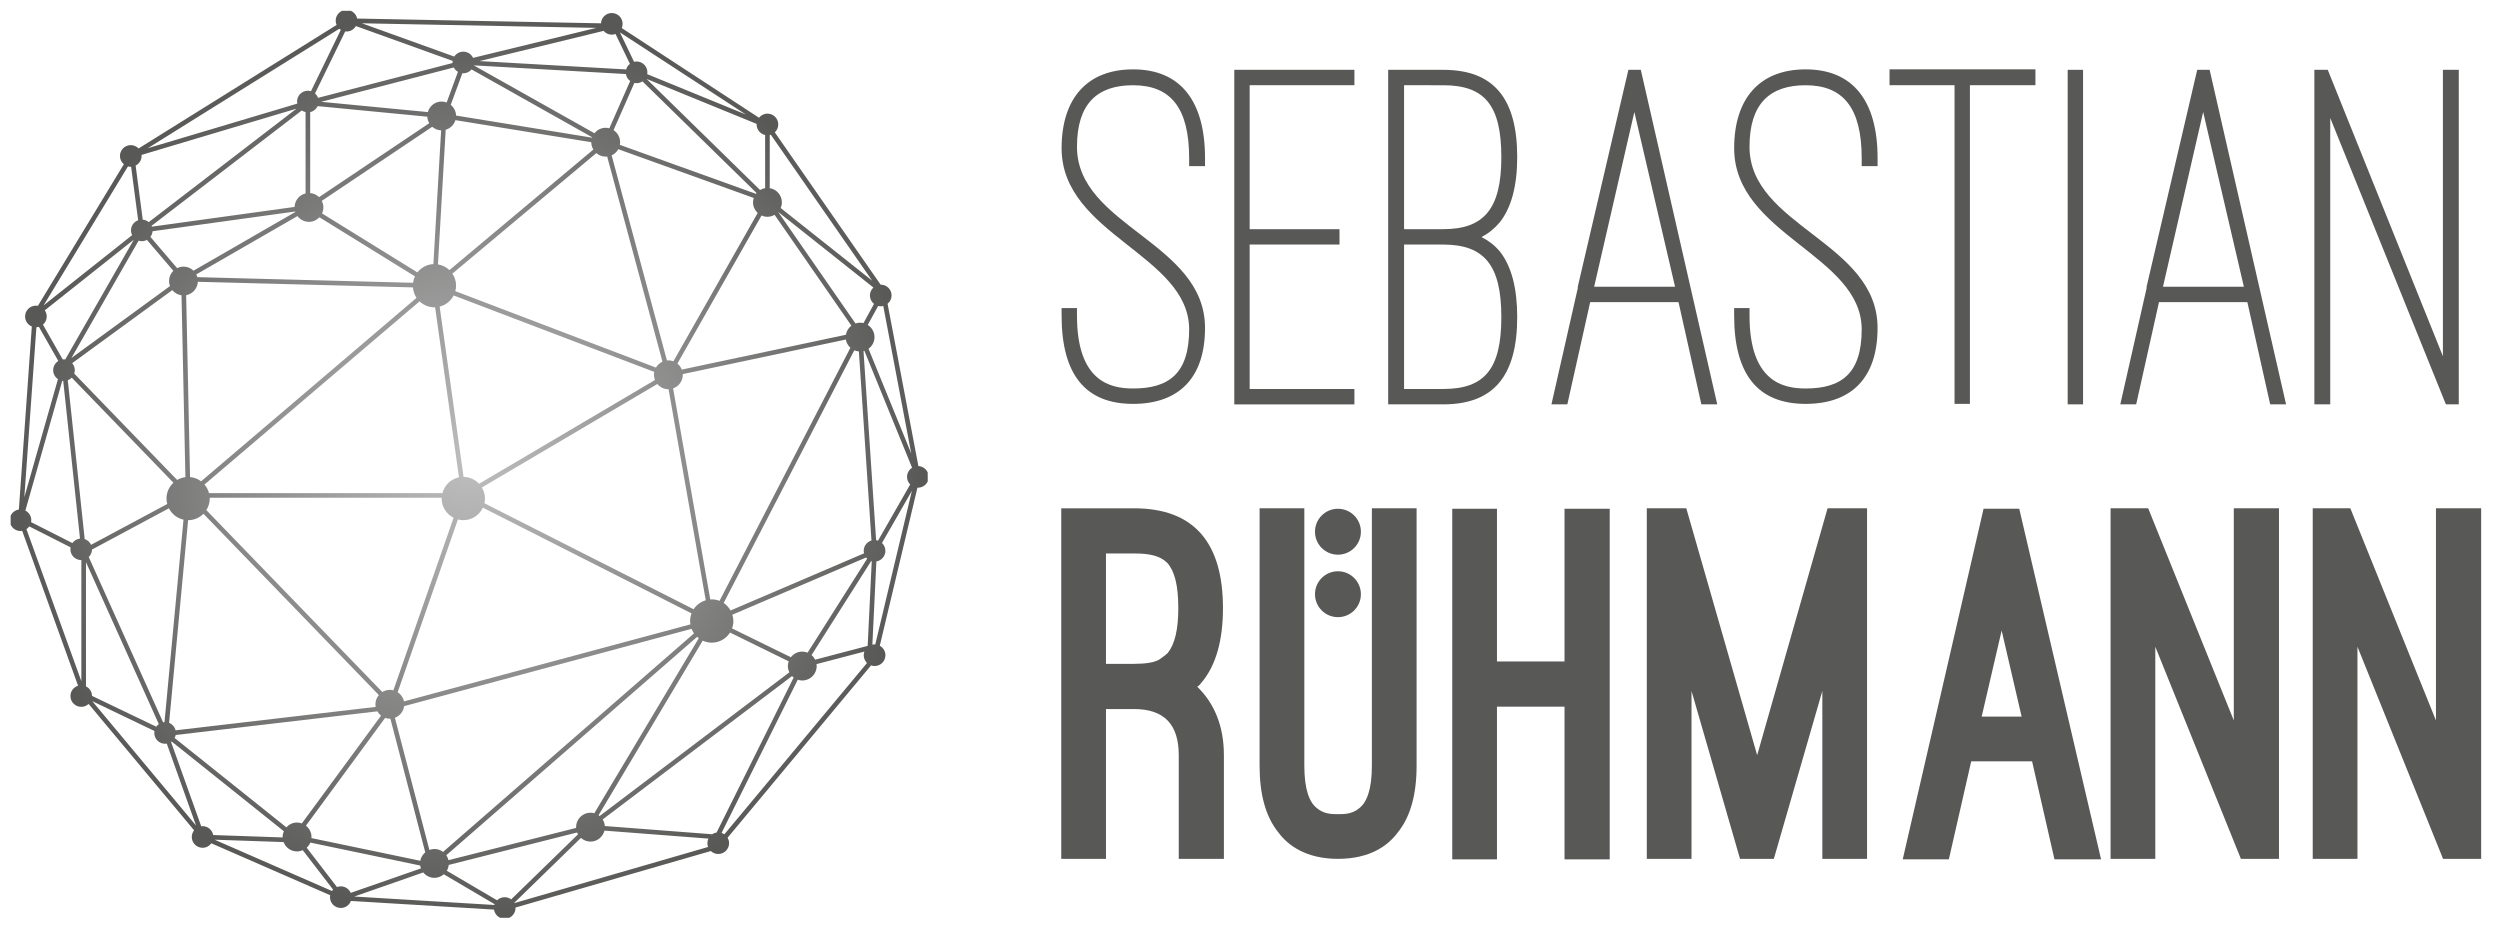 <?xml version="1.0" encoding="utf-8"?>
<!-- Generator: Adobe Illustrator 16.0.0, SVG Export Plug-In . SVG Version: 6.00 Build 0)  -->
<!DOCTYPE svg PUBLIC "-//W3C//DTD SVG 1.1//EN" "http://www.w3.org/Graphics/SVG/1.1/DTD/svg11.dtd">
<svg version="1.1" id="Ebene_1" xmlns="http://www.w3.org/2000/svg" xmlns:xlink="http://www.w3.org/1999/xlink" x="0px" y="0px"
	 width="270px" height="100.25px" viewBox="52.371 62.5 270 100.25" enable-background="new 52.371 62.5 270 100.25"
	 xml:space="preserve">
<g id="Ebene_1_1_">
	<g enable-background="new    ">
		<path fill="#585857" d="M167.021,95.771h1.663v0.806c0,3.591,0.91,5.521,2.089,6.593c1.181,1.072,2.682,1.287,3.968,1.287
			c3.86,0,6.058-1.607,6.058-6.379c0-8.041-13.775-10.239-13.775-19.566c0-5.414,2.787-8.521,7.719-8.521
			c5.093,0,7.771,3.377,7.771,9.595v0.857h-1.715v-0.857c0-5.414-1.981-7.88-6.058-7.88c-3.859,0-6.057,1.982-6.057,6.646
			c0,8.576,13.829,10.292,13.829,19.564c0,5.361-2.786,8.203-7.771,8.203c-5.146,0-7.719-3.163-7.719-9.542L167.021,95.771
			L167.021,95.771z"/>
		<path fill="#585857" d="M198.648,70.041v1.662h-11.313V87.25h9.703v1.661h-9.703v15.599h11.313v1.662h-12.974V70.041H198.648z"/>
		<path fill="#585857" d="M202.294,106.171v-36.13h5.95c5.521,0,7.986,3.163,7.986,9.436c0,3.108-0.645,5.468-1.875,7.021
			c-0.59,0.697-1.182,1.181-1.984,1.607c0.751,0.375,1.395,0.857,1.984,1.556c1.23,1.556,1.875,3.913,1.875,7.075
			c0,6.271-2.465,9.435-7.986,9.435H202.294z M204.01,71.704V87.25h4.234c4.449,0,6.271-2.252,6.271-7.772
			c0-5.575-1.769-7.772-6.271-7.772L204.01,71.704L204.01,71.704z M204.01,88.911v15.599h4.234c4.503,0,6.271-2.197,6.271-7.771
			s-1.82-7.826-6.271-7.826L204.01,88.911L204.01,88.911z"/>
		<path fill="#585857" d="M233.652,95.129h-9.541l-2.467,11.042h-1.717l2.844-12.543v-0.161l5.467-23.426h1.34l8.256,36.13h-1.715
			L233.652,95.129z M224.54,93.467h8.737l-4.396-18.869L224.54,93.467z"/>
		<path fill="#585857" d="M239.658,95.771h1.661v0.806c0,3.591,0.911,5.521,2.091,6.593s2.68,1.287,3.967,1.287
			c3.859,0,6.057-1.607,6.057-6.379c0-8.041-13.773-10.239-13.773-19.566c0-5.414,2.787-8.521,7.719-8.521
			c5.092,0,7.771,3.377,7.771,9.595v0.857h-1.717v-0.857c0-5.414-1.98-7.88-6.057-7.88c-3.859,0-6.059,1.982-6.059,6.646
			c0,8.576,13.83,10.292,13.83,19.564c0,5.361-2.787,8.203-7.771,8.203c-5.146,0-7.719-3.163-7.719-9.542V95.771z"/>
		<path fill="#585857" d="M256.436,69.988h15.762v1.716h-7.076v34.415h-1.661V71.704h-7.021v-1.716H256.436z"/>
		<path fill="#585857" d="M277.342,106.171h-1.662v-36.13h1.662V106.171z"/>
		<path fill="#585857" d="M295.085,95.129h-9.542l-2.465,11.042h-1.716l2.841-12.543v-0.161l5.468-23.426h1.34l8.256,36.13h-1.716
			L295.085,95.129z M285.973,93.467h8.736l-4.396-18.869L285.973,93.467z"/>
		<path fill="#585857" d="M316.527,106.171l-12.49-30.93v30.93h-1.715v-36.13h1.446l12.437,30.932V70.041h1.715v36.13H316.527z"/>
	</g>
	<g enable-background="new    ">
		<path fill="#585857" d="M184.557,155.258h-4.881v-11.199c0-3.34-1.592-4.982-4.829-4.982h-3.03v16.184h-4.83v-37.864h7.858
			c6.524,0,9.607,3.751,9.607,10.792c0,3.494-0.771,6.164-2.263,7.963c-0.051,0.051-0.152,0.152-0.203,0.258
			c-0.104,0.102-0.205,0.205-0.311,0.256c1.852,1.799,2.877,4.264,2.877,7.398v11.196L184.557,155.258L184.557,155.258z
			 M171.816,134.195h3.03c1.284,0,2.21-0.154,2.726-0.463c0.462-0.311,0.77-0.566,0.924-0.719c0.771-0.979,1.131-2.57,1.131-4.83
			c0-2.52-0.411-4.01-1.182-4.883c-0.822-0.82-2.006-1.025-3.599-1.025h-3.03V134.195z"/>
		<path fill="#585857" d="M188.408,117.394h4.83v27.796c0,2.619,0.563,3.955,1.335,4.572c0.771,0.668,1.644,0.668,2.312,0.668
			s1.542,0,2.313-0.668c0.771-0.617,1.336-1.953,1.336-4.572v-27.796h4.829v27.796c0,3.133-0.668,5.549-2.058,7.244
			c-1.025,1.387-2.979,2.822-6.422,2.822c-3.439,0-5.395-1.438-6.422-2.822c-1.387-1.695-2.055-4.111-2.055-7.244L188.408,117.394
			L188.408,117.394z"/>
		<path fill="#585857" d="M221.339,133.938v-16.492h4.88v37.865h-4.88v-16.492h-7.296v16.492h-4.829v-37.865h4.829v16.492H221.339z"
			/>
		<path fill="#585857" d="M240.295,155.258l-5.24-18.135v18.135h-4.83v-37.864h4.266l7.654,26.665l7.604-26.665h4.264v37.864h-4.829
			v-18.135l-5.239,18.135H240.295z"/>
		<path fill="#585857" d="M271.837,144.727h-6.576l-2.415,10.584h-4.981l8.731-37.865h3.854l8.837,37.865h-5.034L271.837,144.727z
			 M266.391,139.896h4.316l-2.158-9.299L266.391,139.896z"/>
		<path fill="#585857" d="M294.389,155.258l-9.246-22.912v22.912h-4.83v-37.864h4.061l9.248,22.915v-22.915h4.879v37.864H294.389z"
			/>
		<path fill="#585857" d="M316.222,155.258l-9.246-22.912v22.912h-4.83v-37.864h4.06l9.248,22.915v-22.915h4.881v37.864H316.222z"/>
	</g>
</g>
<g id="Umlaute">
	<circle id="XMLID_75_" fill="#585857" cx="196.869" cy="119.926" r="2.48"/>
	<circle id="XMLID_73_" fill="#585857" cx="196.869" cy="126.675" r="2.479"/>
</g>
<radialGradient id="SVGID_1_" cx="-5254.718" cy="728.227" r="49.251" gradientTransform="matrix(1 0 0 1 5357.76 -615.579)" gradientUnits="userSpaceOnUse">
	<stop  offset="0" style="stop-color:#BEBEBE"/>
	<stop  offset="1" style="stop-color:#585857"/>
</radialGradient>
<path fill="url(#SVGID_1_)" d="M152.562,113.523c-0.177-0.389-0.558-0.663-1.006-0.687l-3.326-17.527
	c0.262-0.214,0.432-0.536,0.432-0.899c0-0.646-0.524-1.169-1.169-1.169c-0.006,0-0.012,0.001-0.016,0.001L136.05,76.794
	c0.229-0.212,0.374-0.515,0.374-0.854c0-0.645-0.523-1.169-1.168-1.169c-0.371,0-0.696,0.177-0.912,0.444l-14.824-9.686
	c0.059-0.139,0.092-0.293,0.092-0.453c0-0.646-0.524-1.169-1.17-1.169c-0.627,0-1.133,0.493-1.163,1.112l-26.339-0.516
	c-0.073-0.373-0.328-0.68-0.668-0.833h-0.959c-0.403,0.184-0.688,0.589-0.688,1.063c0,0.164,0.034,0.32,0.096,0.462l-21.385,13.34
	c-0.213-0.222-0.511-0.362-0.842-0.362c-0.646,0-1.17,0.523-1.17,1.169c0,0.361,0.166,0.679,0.423,0.894l-9.284,15.295
	c-0.069-0.014-0.14-0.021-0.213-0.021c-0.646,0-1.17,0.523-1.17,1.17c0,0.488,0.3,0.905,0.726,1.08l-1.398,19.767
	c-0.398,0.061-0.729,0.321-0.888,0.675v0.959c0.184,0.404,0.588,0.688,1.063,0.688c0.062,0,0.122-0.009,0.182-0.019l6.039,16.729
	c-0.479,0.146-0.827,0.588-0.827,1.111c0,0.646,0.522,1.17,1.169,1.17c0.309,0,0.585-0.119,0.795-0.314l11.391,13.648
	c-0.154,0.199-0.25,0.445-0.25,0.717c0,0.646,0.523,1.17,1.17,1.17c0.389,0,0.73-0.191,0.943-0.484l12.835,5.607
	c-0.013,0.066-0.021,0.137-0.021,0.209c0,0.646,0.523,1.168,1.17,1.168c0.499,0,0.924-0.314,1.091-0.759l15.455,0.935
	c0.062,0.396,0.32,0.729,0.675,0.889h0.96c0.402-0.184,0.687-0.59,0.687-1.063c0-0.017-0.004-0.029-0.005-0.047l21.098-6.105
	c0.21,0.197,0.491,0.32,0.803,0.32c0.646,0,1.17-0.521,1.17-1.168c0-0.215-0.063-0.414-0.163-0.586l15.497-18.615
	c0.119,0.043,0.246,0.07,0.381,0.07c0.645,0,1.169-0.521,1.169-1.17c0-0.441-0.248-0.82-0.609-1.021l4.068-17.077
	c0.017,0.002,0.033,0.006,0.05,0.006c0.474,0,0.879-0.281,1.062-0.688L152.562,113.523L152.562,113.523z M147.491,95.582
	c0.095,0,0.186-0.016,0.272-0.037l3.023,15.934l-4.616-11.313c0.39-0.283,0.646-0.738,0.646-1.256c0-0.556-0.293-1.04-0.729-1.316
	l1.123-2.05C147.301,95.564,147.394,95.582,147.491,95.582z M146.764,95.32l-1.139,2.076c-0.118-0.027-0.239-0.047-0.366-0.047
	c-0.174,0-0.338,0.035-0.494,0.087l-8.352-12.048c0.001,0,0.001-0.002,0.001-0.002l10.286,8.168
	c-0.231,0.213-0.379,0.516-0.379,0.855C146.321,94.78,146.496,95.104,146.764,95.32z M114.593,151.916l-13.787,3.482
	c-0.045-0.194-0.125-0.377-0.233-0.535l27.085-23.582c0.058,0.054,0.118,0.104,0.182,0.148l-11.283,18.902
	c-0.131-0.033-0.267-0.061-0.408-0.061c-0.861,0-1.561,0.697-1.561,1.561C114.585,151.861,114.592,151.889,114.593,151.916z
	 M85.412,151.672l8.556-11.643c0.16,0.057,0.329,0.093,0.51,0.093c0.019,0,0.034-0.005,0.054-0.006l3.767,14.438
	c-0.274,0.229-0.472,0.547-0.539,0.91L86,153.012c0.004-0.039,0.013-0.076,0.013-0.117
	C86.013,152.396,85.773,151.957,85.412,151.672z M60.168,101.723l10.814-7.891c0.244,0.299,0.593,0.502,0.992,0.559l0.421,19.642
	c-0.322,0.041-0.624,0.145-0.892,0.303l-11.117-11.492c0.038-0.115,0.064-0.237,0.064-0.365
	C60.451,102.188,60.342,101.928,60.168,101.723z M126.107,102.904l17.617-3.736c0.06,0.352,0.235,0.662,0.489,0.893l-14.133,27.332
	c-0.262-0.102-0.545-0.162-0.843-0.162c-0.054,0-0.104,0.014-0.156,0.018l-4.016-22.803c0.607-0.213,1.048-0.786,1.048-1.467
	C126.115,102.953,126.109,102.931,126.107,102.904z M126.938,129.932l-30.935,8.318c-0.085-0.418-0.338-0.771-0.684-0.994
	l6.509-18.658c0.188,0.048,0.38,0.082,0.583,0.082c0.937,0,1.739-0.557,2.112-1.353l22.533,11.418
	c-0.098,0.258-0.156,0.532-0.156,0.825C126.9,129.693,126.918,129.813,126.938,129.932z M87.121,84.195l11.928-8.002
	c0.261,0.228,0.595,0.371,0.964,0.385l-0.836,14.445c-0.702,0.035-1.319,0.377-1.726,0.897l-10.301-6.37
	c0.092-0.199,0.146-0.417,0.146-0.65C87.297,84.646,87.229,84.408,87.121,84.195z M116.452,78.652L100.907,91.67
	c-0.333-0.32-0.762-0.539-1.236-0.617l0.835-14.537c0.504-0.146,0.898-0.538,1.051-1.04l14.672,2.384l0,0
	C116.229,78.15,116.313,78.42,116.452,78.652z M123.105,103.543l-18.994,11.202c-0.422-0.448-1.012-0.731-1.674-0.74l-2.584-18.392
	c0.66-0.164,1.206-0.609,1.51-1.203l21.665,8.254c-0.021,0.102-0.031,0.207-0.031,0.313
	C122.997,103.179,123.038,103.367,123.105,103.543z M101.543,93.943c0.049-0.19,0.084-0.387,0.084-0.592
	c0-0.48-0.146-0.929-0.396-1.301l15.543-13.015c0.272,0.234,0.624,0.384,1.016,0.384c0.053,0,0.104-0.011,0.156-0.016l5.97,22.156
	c-0.296,0.135-0.539,0.358-0.702,0.639L101.543,93.943z M97.686,95.047c0.418,0.396,0.98,0.645,1.604,0.645
	c0.024,0,0.049-0.006,0.074-0.008l2.576,18.366c-0.873,0.178-1.563,0.849-1.785,1.706H74.943c-0.091-0.349-0.26-0.663-0.487-0.928
	L97.686,95.047z M74.092,114.48c-0.34-0.256-0.749-0.418-1.196-0.457l-0.42-19.642c0.695-0.13,1.226-0.724,1.264-1.448l23.229,0.607
	c0.034,0.415,0.166,0.802,0.388,1.127L74.092,114.48z M75.025,116.341c0-0.03-0.007-0.057-0.008-0.086h25.062
	c-0.001,0.029-0.009,0.057-0.009,0.086c0,0.912,0.525,1.694,1.289,2.079l-6.502,18.639c-0.122-0.031-0.25-0.055-0.382-0.055
	c-0.3,0-0.575,0.088-0.813,0.232l-19.007-19.646C74.889,117.23,75.025,116.803,75.025,116.341z M104.689,116.852
	c0.036-0.166,0.06-0.334,0.06-0.51c0-0.438-0.128-0.842-0.337-1.193l18.951-11.176c0.285,0.342,0.712,0.564,1.193,0.564
	c0.007,0,0.014-0.002,0.021-0.002l4.015,22.797c-0.545,0.159-1.009,0.5-1.312,0.967L104.689,116.852z M124.559,101.419
	c-0.056,0-0.105,0.011-0.158,0.017l-5.972-22.156c0.306-0.139,0.554-0.373,0.716-0.666l14.633,5.268
	c-0.049,0.15-0.081,0.307-0.081,0.473c0,0.453,0.197,0.857,0.506,1.145l-9.104,16.021
	C124.928,101.457,124.748,101.419,124.559,101.419z M134.004,83.432l-14.686-5.287c0.017-0.092,0.026-0.188,0.026-0.284
	c0-0.548-0.283-1.028-0.71-1.306l2.248-5.098c0.075,0.016,0.153,0.023,0.233,0.023c0.236,0,0.456-0.071,0.64-0.192l12.321,12.053
	C134.053,83.371,134.027,83.4,134.004,83.432z M118.178,76.355c-0.125-0.032-0.254-0.055-0.389-0.055
	c-0.494,0-0.929,0.232-1.214,0.59l-13.043-7.331l0,0l16.435,0.937c0.051,0.311,0.221,0.578,0.463,0.756L118.178,76.355z
	 M116.328,77.327c-0.005,0.013-0.008,0.027-0.014,0.041l-14.688-2.386c-0.014-0.471-0.236-0.883-0.576-1.16l1.258-3.415
	c0.033,0.003,0.066,0.009,0.104,0.009c0.356,0,0.672-0.162,0.887-0.416L116.328,77.327z M100.611,73.568
	c-0.168-0.063-0.351-0.103-0.538-0.103c-0.716,0-1.313,0.483-1.496,1.139l-11.521-1.108l14.322-3.707
	c0.104,0.195,0.259,0.357,0.451,0.469L100.611,73.568z M98.52,75.102c0.014,0.256,0.088,0.496,0.21,0.705L86.83,83.789
	c-0.252-0.248-0.587-0.402-0.958-0.436v-8.746c0.357-0.079,0.653-0.322,0.807-0.646L98.52,75.102z M86.87,85.966l10.315,6.381
	c-0.104,0.215-0.172,0.448-0.205,0.694l-23.3-0.607c-0.026-0.104-0.065-0.201-0.116-0.295l10.934-6.301
	c0.285,0.377,0.731,0.623,1.241,0.623C86.186,86.459,86.586,86.269,86.87,85.966z M85.372,83.389
	c-0.667,0.162-1.163,0.748-1.188,1.459l-15.405,2.13c-0.012-0.03-0.024-0.062-0.038-0.091l16.221-12.456
	c0.122,0.083,0.261,0.144,0.41,0.177V83.389z M68.846,87.473l15.404-2.13c0.005,0.018,0.011,0.034,0.016,0.051l-10.997,6.339
	c-0.28-0.271-0.659-0.438-1.079-0.438c-0.248,0-0.479,0.062-0.687,0.165l-2.888-3.375C68.746,87.91,68.827,87.701,68.846,87.473z
	 M71.091,91.745c-0.285,0.283-0.463,0.674-0.463,1.106c0,0.192,0.04,0.375,0.104,0.544l-10.65,7.771l7.257-12.675
	c0.11,0.035,0.228,0.059,0.349,0.059c0.199,0,0.385-0.055,0.549-0.143L71.091,91.745z M72.189,118.623l-2.053,21.868
	c-0.052,0.003-0.104,0.007-0.152,0.016l-8.029-17.848c0.213-0.206,0.346-0.491,0.354-0.81l8.305-4.451
	C70.928,118.015,71.498,118.475,72.189,118.623z M72.688,118.68c0,0,0,0,0.002,0c0.646,0,1.232-0.266,1.656-0.689l18.94,19.576
	c-0.228,0.271-0.37,0.617-0.37,0.998c0,0.097,0.012,0.188,0.028,0.281l-21.61,2.529c-0.091-0.369-0.354-0.669-0.701-0.809
	L72.688,118.68z M71.35,141.878l21.773-2.553c0.104,0.181,0.237,0.339,0.4,0.465l-8.554,11.64c-0.161-0.06-0.335-0.098-0.517-0.098
	c-0.459,0-0.867,0.203-1.152,0.52L71.229,142.2C71.283,142.1,71.326,141.993,71.35,141.878z M95.021,140.02
	c0.529-0.199,0.918-0.678,0.993-1.256l31.048-8.352c0.068,0.176,0.154,0.342,0.262,0.494l-27.104,23.599
	c-0.261-0.196-0.581-0.315-0.931-0.315c-0.192,0-0.374,0.039-0.544,0.104L95.021,140.02z M128.265,131.689
	c0.298,0.138,0.626,0.219,0.977,0.219c0.831,0,1.557-0.438,1.972-1.092l6.336,3.108c-0.055,0.159-0.091,0.327-0.091,0.507
	c0,0.243,0.062,0.475,0.162,0.68l-20.494,15.52c-0.037-0.031-0.07-0.064-0.108-0.091L128.265,131.689z M131.429,130.367
	c0.091-0.25,0.148-0.518,0.148-0.797c0-0.238-0.046-0.465-0.112-0.682l14.443-6.179c0.036,0.046,0.072,0.091,0.115,0.129
	l-6.43,10.146c-0.179-0.07-0.374-0.113-0.578-0.113c-0.505,0-0.946,0.242-1.231,0.611L131.429,130.367z M145.652,121.988
	c0,0.096,0.014,0.187,0.035,0.273l-14.418,6.17c-0.184-0.324-0.433-0.604-0.741-0.812l14.104-27.284
	c0.154,0.066,0.322,0.104,0.497,0.119l1.36,20.418C146.008,121.018,145.652,121.46,145.652,121.988z M135.505,77.082
	c0.039-0.009,0.075-0.021,0.112-0.035l10.947,15.764l-9.877-7.844c0.081-0.188,0.126-0.395,0.126-0.612
	c0-0.774-0.567-1.415-1.31-1.534L135.505,77.082L135.505,77.082z M135.256,85.914c0.282,0,0.543-0.082,0.771-0.213l8.294,11.97
	c-0.313,0.236-0.53,0.583-0.596,0.985l-17.72,3.758c-0.1-0.255-0.266-0.475-0.476-0.646l9.088-15.995
	C134.813,85.861,135.028,85.914,135.256,85.914z M135.005,77.082v5.738c-0.196,0.031-0.38,0.101-0.546,0.199l-12.254-11.993
	l11.887,4.856c-0.001,0.02-0.006,0.038-0.006,0.059C134.086,76.5,134.479,76.967,135.005,77.082z M132.918,74.863l-10.65-4.354
	c0.012-0.064,0.021-0.131,0.021-0.199c0-0.646-0.524-1.17-1.169-1.17c-0.094,0-0.184,0.014-0.271,0.034l-1.527-3.177L132.918,74.863
	z M117.559,65.835c0.215,0.25,0.527,0.411,0.883,0.411c0.144,0,0.278-0.029,0.405-0.076l1.554,3.225
	c-0.192,0.152-0.336,0.36-0.403,0.604l-15.838-0.903L117.559,65.835z M116.773,65.512l-13.311,3.236
	c-0.188-0.396-0.588-0.669-1.053-0.669c-0.41,0-0.771,0.211-0.979,0.53l-9.98-3.594L116.773,65.512z M89.795,65.904
	c0.434,0,0.809-0.238,1.01-0.59l10.453,3.764c-0.008,0.056-0.017,0.111-0.017,0.17c0,0.02,0.005,0.038,0.006,0.059l-14.53,3.76
	c-0.066-0.185-0.179-0.346-0.323-0.473l3.259-6.703C89.699,65.896,89.745,65.904,89.795,65.904z M89.018,65.604
	c0.049,0.045,0.103,0.086,0.159,0.123l-3.222,6.625c-0.104-0.033-0.216-0.055-0.332-0.055c-0.646,0-1.17,0.523-1.17,1.169
	c0,0.077,0.008,0.151,0.022,0.224L68.33,78.508L89.018,65.604z M67.662,79.347c0-0.04-0.008-0.077-0.012-0.114l16.744-4.998
	L68.436,86.49c-0.18-0.151-0.402-0.247-0.649-0.27l-0.767-5.836C67.398,80.191,67.662,79.801,67.662,79.347z M66.191,80.471
	c0.097,0.027,0.196,0.045,0.303,0.045c0.013,0,0.025-0.004,0.038-0.004l0.758,5.773c-0.45,0.163-0.772,0.588-0.772,1.096
	c0,0.186,0.045,0.355,0.121,0.513l-9.557,7.584L66.191,80.471z M57.419,96.682c0-0.248-0.078-0.478-0.21-0.666l9.614-7.631
	l-7.407,12.938c-0.044-0.007-0.088-0.014-0.134-0.014s-0.089,0.007-0.134,0.013l-2.139-3.761
	C57.259,97.348,57.419,97.035,57.419,96.682z M56.302,97.846c0.093-0.005,0.185-0.021,0.271-0.045l2.097,3.686
	c-0.332,0.207-0.556,0.573-0.556,0.991c0,0.403,0.204,0.759,0.515,0.971L55,116.2L56.302,97.846z M59.095,103.629
	c0.034,0.005,0.068,0.008,0.104,0.01l1.812,17.025c-0.34,0.04-0.635,0.221-0.821,0.486l-4.46-2.26
	c0.014-0.068,0.021-0.141,0.021-0.211c0-0.454-0.262-0.845-0.64-1.037L59.095,103.629z M61.157,136.07l-5.929-16.42
	c0.118-0.08,0.222-0.182,0.305-0.298l4.461,2.261c-0.012,0.068-0.021,0.137-0.021,0.207c0,0.646,0.523,1.17,1.171,1.17
	c0.004,0,0.009-0.002,0.014-0.002V136.07z M59.693,103.568c0.162-0.062,0.31-0.156,0.429-0.28L71.1,114.634
	c-0.459,0.427-0.749,1.032-0.749,1.708c0,0.205,0.033,0.399,0.084,0.589l-8.229,4.408c-0.133-0.292-0.382-0.516-0.688-0.62
	L59.693,103.568z M61.657,136.628v-13.413l7.868,17.489c-0.108,0.075-0.203,0.171-0.279,0.278l-6.936-3.326
	C62.304,137.204,62.039,136.816,61.657,136.628z M62.336,138.223l6.718,3.226c-0.012,0.065-0.021,0.137-0.021,0.206
	c0,0.646,0.521,1.171,1.17,1.171c0.061,0,0.119-0.011,0.178-0.019l3.162,8.848L62.336,138.223z M74.248,151.725
	c-0.05,0-0.098,0.008-0.145,0.015l-3.257-9.108c0.021-0.015,0.039-0.031,0.062-0.049l12.117,9.689
	c-0.084,0.19-0.132,0.4-0.132,0.625c0,0.016,0.004,0.028,0.005,0.045l-7.504-0.258C75.295,152.137,74.82,151.725,74.248,151.725z
	 M88.219,158.725l-12.668-5.537l7.448,0.256c0.223,0.592,0.788,1.011,1.455,1.011c0.22,0,0.429-0.047,0.618-0.129l3.271,4.25
	C88.298,158.619,88.257,158.67,88.219,158.725z M90.248,158.93c-0.18-0.414-0.593-0.705-1.072-0.705
	c-0.146,0-0.282,0.029-0.41,0.077l-3.273-4.253c0.17-0.152,0.309-0.337,0.396-0.551l11.862,2.479
	c0.017,0.105,0.042,0.209,0.078,0.31L90.248,158.93z M105.755,160.238l-15.123-0.913l7.452-2.601
	c0.285,0.353,0.717,0.582,1.206,0.582c0.387,0,0.737-0.147,1.01-0.384l5.483,3.226C105.771,160.18,105.764,160.209,105.755,160.238z
	 M107.576,159.634c-0.196-0.147-0.438-0.239-0.702-0.239c-0.319,0-0.608,0.129-0.819,0.336l-5.429-3.19
	c0.111-0.188,0.183-0.399,0.206-0.629l13.864-3.504c0.026,0.069,0.062,0.136,0.101,0.198L107.576,159.634z M128.846,153.973
	l-20.936,6.063c-0.004-0.008-0.007-0.014-0.01-0.02l7.213-7.021c0.273,0.244,0.635,0.396,1.031,0.396
	c0.729,0,1.338-0.504,1.508-1.184l11.226,0.861c-0.068,0.149-0.109,0.313-0.109,0.49
	C128.769,153.707,128.797,153.846,128.846,153.973z M129.763,152.41c-0.18,0.027-0.347,0.092-0.489,0.189l-11.582-0.889
	c-0.021-0.26-0.101-0.501-0.231-0.711l20.445-15.479c0.056,0.058,0.116,0.104,0.182,0.152L129.763,152.41z M130.604,152.604
	c-0.093-0.063-0.194-0.11-0.305-0.146l8.231-16.55c0.153,0.05,0.313,0.086,0.485,0.086c0.859,0,1.559-0.699,1.559-1.562
	c0-0.07-0.013-0.141-0.021-0.207l5.173-1.356c-0.046,0.124-0.073,0.255-0.073,0.396c0,0.328,0.137,0.625,0.354,0.838
	L130.604,152.604z M146.08,132.256l-5.672,1.488c-0.096-0.189-0.229-0.357-0.389-0.496l6.436-10.152
	c0.021,0.008,0.043,0.014,0.064,0.021L146.08,132.256z M146.9,132.102c-0.026-0.002-0.053-0.009-0.079-0.009
	c-0.08,0-0.158,0.009-0.234,0.024l0.433-8.979c0.551-0.096,0.972-0.57,0.972-1.15c0-0.332-0.141-0.631-0.364-0.845l3.229-5.638
	L146.9,132.102z M150.33,114.002c0,0.321,0.13,0.611,0.339,0.823l-3.471,6.063c-0.067-0.021-0.137-0.041-0.207-0.051l-1.36-20.42
	c0.031-0.008,0.063-0.02,0.094-0.029l5.152,12.627C150.549,113.223,150.33,113.586,150.33,114.002z"/>
</svg>
